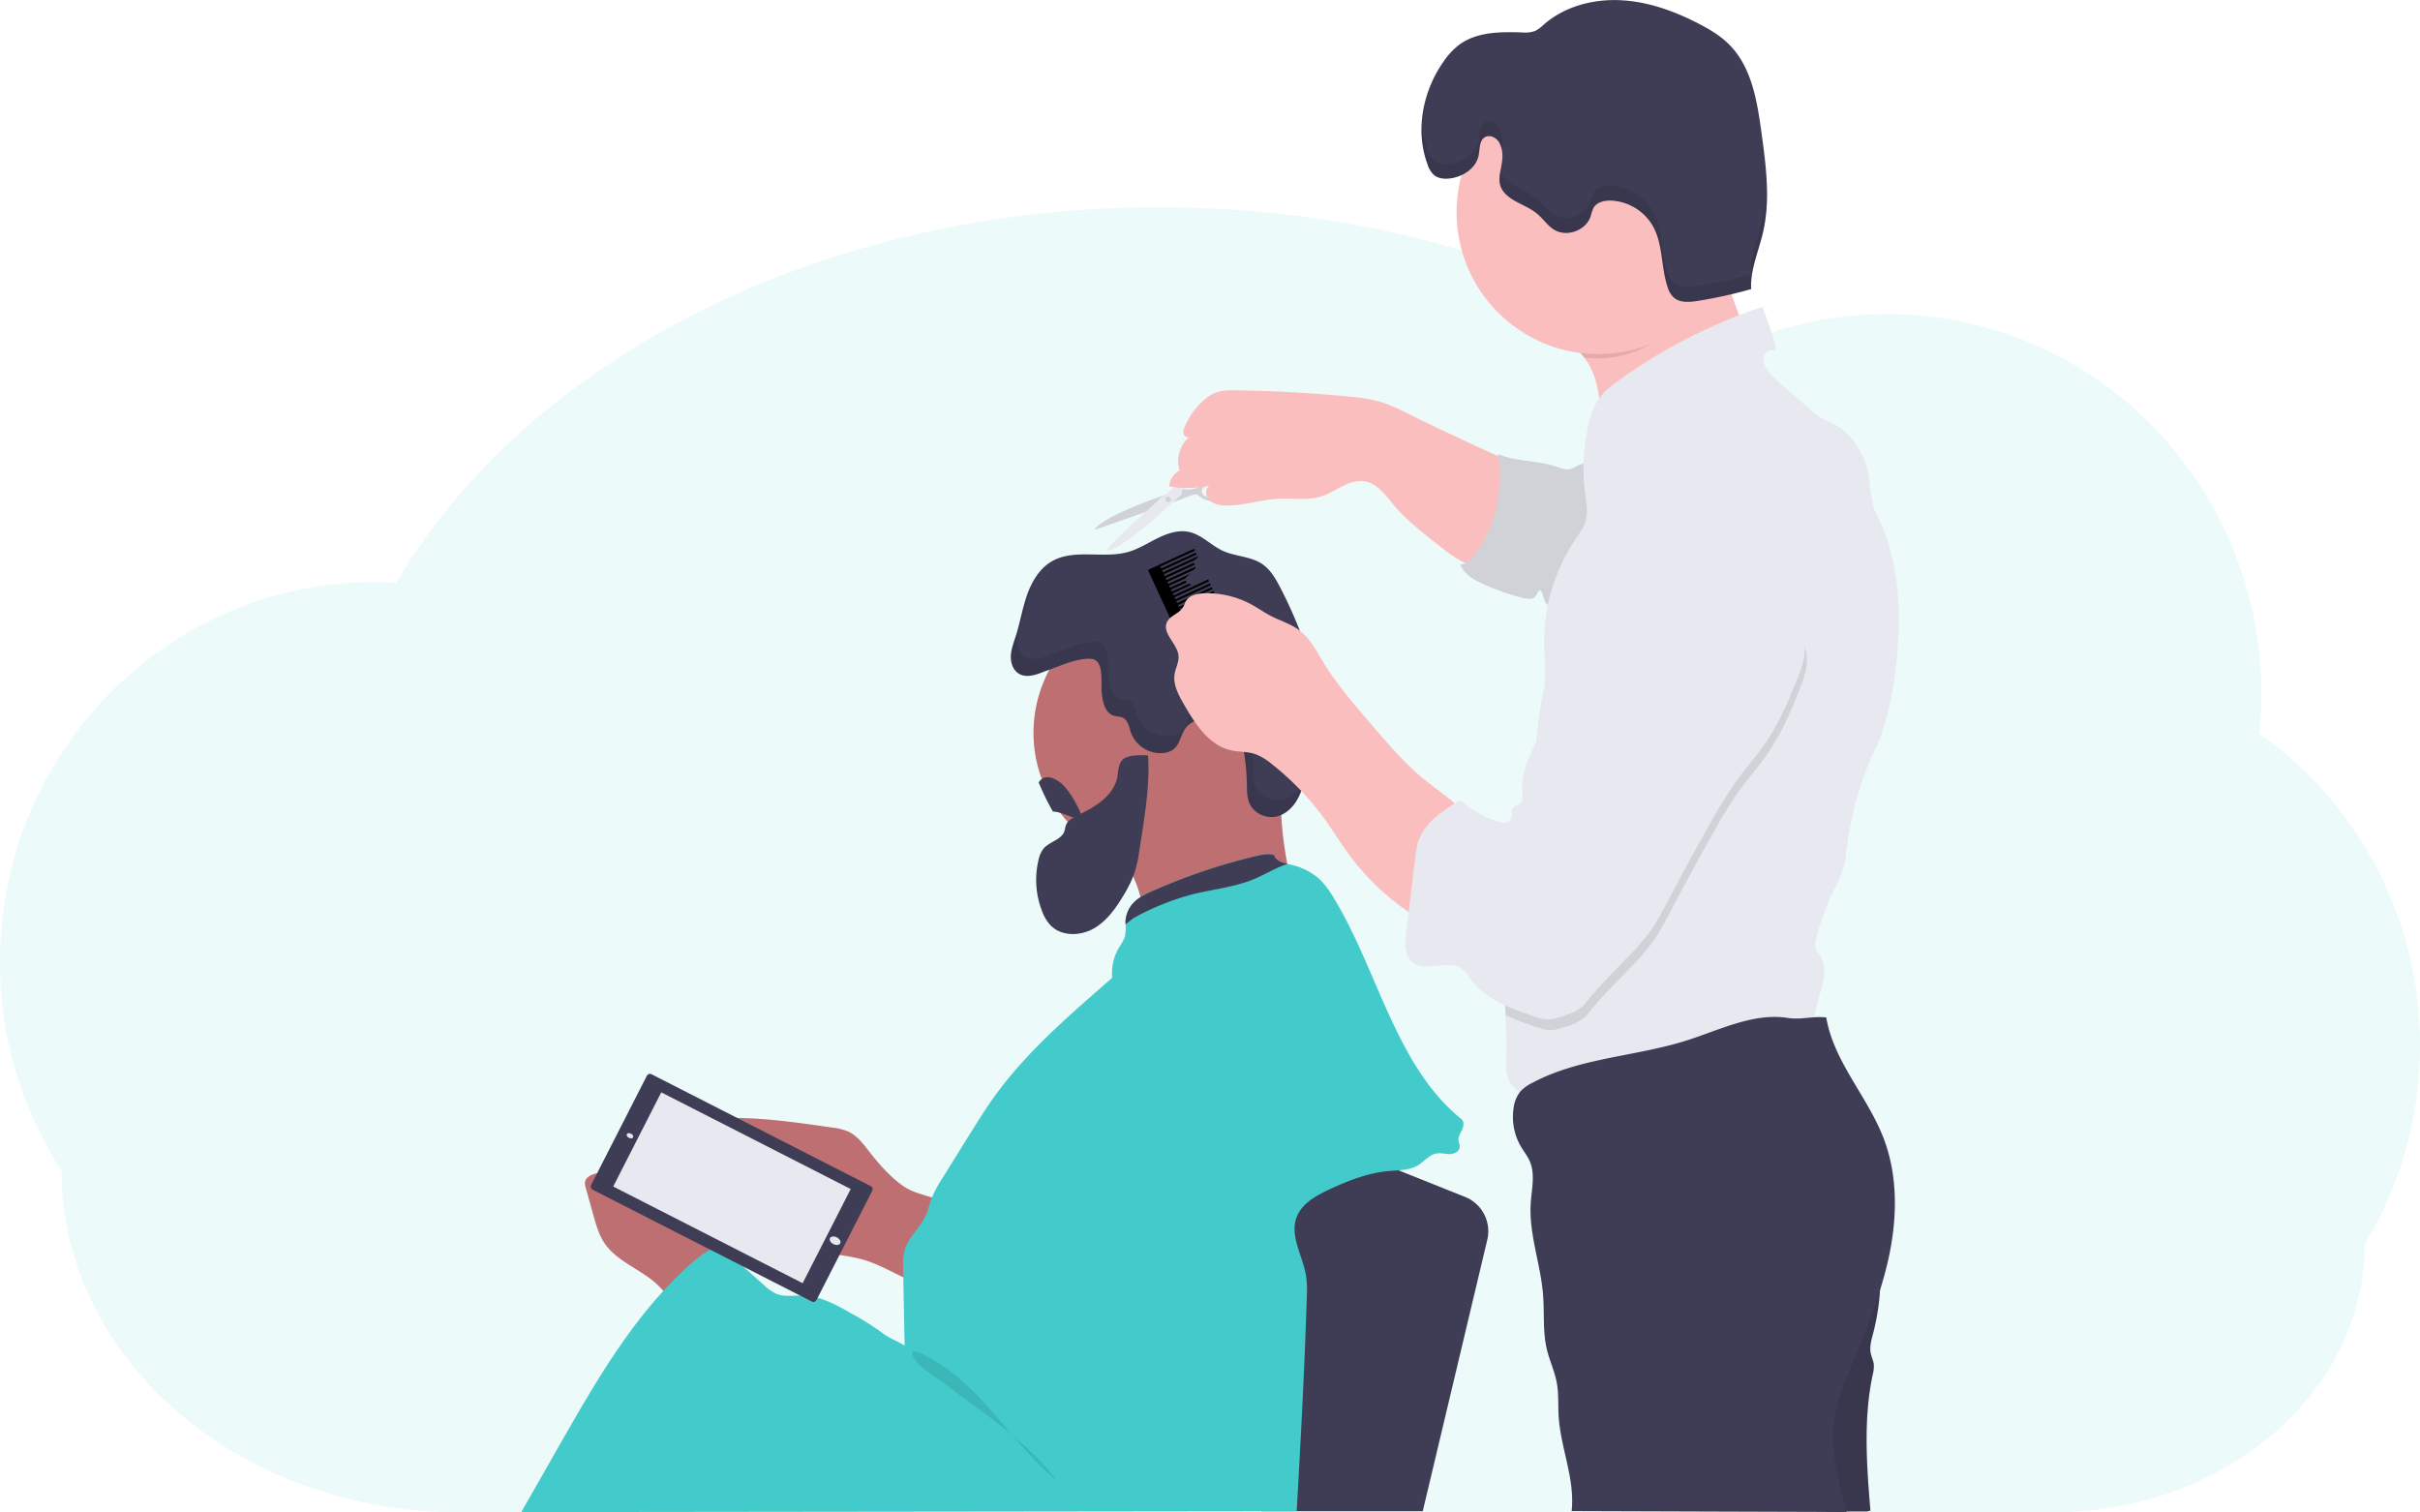 <svg id="ab6f8699-530a-465f-bc42-bb735d7a1b39" data-name="Layer 1" xmlns="http://www.w3.org/2000/svg" width="1144" height="714.9" viewBox="0 0 1144 714.9"><title>barber</title><path d="M1172,586.79a180,180,0,0,0-76-147.42,184.71,184.71,0,0,0,1-18.77c0-99.14-79.24-179.51-177-179.51a174.28,174.28,0,0,0-85.91,22.54c-69.19-45.52-159.52-73.07-258.34-73.07-160.79,0-299.1,72.95-360.46,177.55-3.41-.2-6.84-.31-10.3-.31-97.74,0-177,80.37-177,179.51A180.53,180.53,0,0,0,57.12,646h0c0,89.2,84.19,161.5,188,161.5H998.24c81.54,0,147.64-56.77,147.64-126.81h0A180.52,180.52,0,0,0,1172,586.79Z" transform="translate(-28 -92.59)" fill="#43cbcb" opacity="0.1"/><path d="M856.58,256.72c-7.54,3.18-15.1,6.37-22.12,10.57-3.19,1.9-6.25,4-9.53,5.73-3.53,1.88-7.28,3.3-11,4.82a245.21,245.21,0,0,0-29.84,14.62c.83-10.75-.74-22.43-7.17-30.81a27,27,0,0,0-3.14-3.46c-4.55-4.22-11-5.31-15.47-9,2.72-4.78,8.76-9.12,12.87-12.77q6.66-5.89,13.82-11.17a196.76,196.76,0,0,1,30.35-18.43c6.76-3.31,13.82-6.27,21.28-7.28a4.62,4.62,0,0,1,2.81.25c1.16.64,1.58,2.08,1.86,3.37,1.39,6.45,2.1,13.07,3.26,19.57a83.48,83.48,0,0,0,2.31,9.89,120.66,120.66,0,0,0,4.31,11.31Q853.89,250.32,856.58,256.72Z" transform="translate(-28 -92.59)" fill="#fbbebe"/><path d="M642.57,439A63,63,0,0,1,528.8,476.29,62.84,62.84,0,0,1,516.57,439a63,63,0,0,1,126,0Z" transform="translate(-28 -92.59)" fill="#be6f72"/><path d="M557,494.52c3.37,5.81,6.77,11.67,8.93,18s3,13.34,1.22,19.81c21.46-11.3,47-10.39,70.62-16.11a2.54,2.54,0,0,0,1.63-.86,2.59,2.59,0,0,0,0-2.08,172.89,172.89,0,0,1-5.63-56.2l-12.33,7.29a157.84,157.84,0,0,1-16.75,9c-8.15,3.57-16.8,5.73-25.31,8.23-6.74,2-20.12,4.59-24.36,10.48A11.9,11.9,0,0,1,557,494.52Z" transform="translate(-28 -92.59)" fill="#be6f72"/><path d="M522.29,409.8c-4.1,1.65-8.92,3.55-12.69,1.24-2.77-1.71-3.91-5.26-3.74-8.51s1.41-6.33,2.39-9.43c2-6.37,3.08-13,5.31-19.34s5.87-12.45,11.65-15.8c10.64-6.16,24.41-1.07,36.22-4.48,5-1.43,9.35-4.31,14-6.57s9.88-4,14.9-2.79c5.88,1.37,10.22,6.32,15.7,8.84,6,2.76,13.18,2.57,18.64,6.26,3.87,2.62,6.31,6.85,8.48,11a208.81,208.81,0,0,1,16.35,41.9,63.54,63.54,0,0,1,2.67,16c.05,6.94-1.83,13.74-3.69,20.44l-3,10.6c-1.11,4-2.25,8-4.35,11.62s-5.34,6.67-9.35,7.72c-5,1.29-10.82-1.21-13-5.89-1.34-2.9-1.28-6.22-1.35-9.41a104.74,104.74,0,0,0-2-18.6c-.62-3.07-1.45-6.26-3.54-8.58-2.7-3-7-4-11-4.07-4.68-.06-9.81,1.21-12.54,5-2.19,3.06-2.57,7.36-5.48,9.75a9.07,9.07,0,0,1-4.45,1.81,14.87,14.87,0,0,1-15.73-9.45c-.92-2.64-1.37-5.92-3.87-7.16-1.3-.65-2.85-.53-4.24-.95-4.26-1.29-5.38-6.69-5.77-11.12-.45-5.19,1.28-15.44-5.17-15.79C536.69,403.66,528.68,407.67,522.29,409.8Z" transform="translate(-28 -92.59)" fill="#3f3d56"/><path d="M537.4,478.09c-2.22,1.07-4.65,2.32-5.52,4.62-.34.9-.4,1.89-.71,2.81-1.41,4.07-6.91,4.87-9.75,8.11a12.77,12.77,0,0,0-2.51,5.61,40.68,40.68,0,0,0,1.76,24.24,19.56,19.56,0,0,0,4,6.6c5.08,5.18,13.84,5.08,20.17,1.55s10.7-9.72,14.41-16a55.68,55.68,0,0,0,4.91-10,61,61,0,0,0,2.43-10.89c2.22-14.41,5.12-30.39,4.12-45-3-.19-8.73-.4-11.38,1.48-3.32,2.36-2.4,7.12-3.6,10.57C552.89,470.09,544.65,474.47,537.4,478.09Z" transform="translate(-28 -92.59)" fill="#3f3d56"/><path d="M540,480c-3.75.23-10.47-3.92-14.23-3.71A117.11,117.11,0,0,1,519,462.43c2-2.87,5.22-3.57,10.09,0C533,465.18,538.4,474.69,540,480Z" transform="translate(-28 -92.59)" fill="#3f3d56"/><path d="M596.53,322c-4.07,2.15-6.59,2.25-8.6,1.82s-6,1.57-6,1.57c-35.25,12.06-36.64,17.75-36.64,17.75l40.81-14.41c7.85-3.44,8-2.23,8-2.23,6,5.64,13.64,1.82,13.64,1.82s10.57-5,7.46-9.81S600.61,319.89,596.53,322Zm17-.9s-3,8-13.79,6.7c0,0-5.3-.78-3.06-4.73,0,0,11-4.62,13.91-4.29S613.5,321.14,613.5,321.14Z" transform="translate(-28 -92.59)" fill="#e8e8f0"/><path d="M596.53,322c-4.07,2.15-6.59,2.25-8.6,1.82s-6,1.57-6,1.57c-35.25,12.06-36.64,17.75-36.64,17.75l40.81-14.41c7.85-3.44,8-2.23,8-2.23,6,5.64,13.64,1.82,13.64,1.82s10.57-5,7.46-9.81S600.61,319.89,596.53,322Zm17-.9s-3,8-13.79,6.7c0,0-5.3-.78-3.06-4.73,0,0,11-4.62,13.91-4.29S613.5,321.14,613.5,321.14Z" transform="translate(-28 -92.59)" opacity="0.1"/><path d="M598.77,299.7c-6.1.2-7.37,4.76-7.37,4.76a8.79,8.79,0,0,0-.57,10.53L580,325.76a10.89,10.89,0,0,0-5.06,4s-23.78,21-23.43,22.91c0,0,3.88,2,28.49-20.43l6.46-5.72s1.43-10.69,11.52-12.72c0,0,1,.44,1.53-1.94a11.34,11.34,0,0,1,2.23-3.07C603.08,307.55,604.87,299.49,598.77,299.7Zm1.71,7.23s-3.27,8.44-7.93,6-.13-8.07-.13-8.07C600.5,297,600.48,306.93,600.48,306.93Z" transform="translate(-28 -92.59)" fill="#e8e8f0"/><circle cx="552.21" cy="236.08" r="1.29" opacity="0.1"/><path d="M693.06,287.88a85.16,85.16,0,0,0-11.69-5.08A77.82,77.82,0,0,0,665,280q-26.26-2.5-52.68-2.9c-3.11,0-6.29-.07-9.24,1a19.71,19.71,0,0,0-7,4.59,34.85,34.85,0,0,0-8,11.58,5.14,5.14,0,0,0-.5,3.58c.4,1.16,2,1.93,2.91,1.11A14.91,14.91,0,0,0,585.61,315a9.11,9.11,0,0,0-4.87,7.5,47.69,47.69,0,0,0,21.86-1.06c-2.12-.54-4.31,1.45-4.44,3.63a5.94,5.94,0,0,0,3.31,5.25,13.29,13.29,0,0,0,6.36,1.26c8.47,0,16.71-2.87,25.16-3.24,6.46-.29,13.12.88,19.29-1,7.16-2.22,13.55-8.51,20.93-7.2,5.89,1.05,9.73,6.52,13.57,11.1,6.14,7.31,13.73,13.23,21.26,19.1,5.8,4.52,11.86,9.16,19.05,10.69a10.58,10.58,0,0,0,6.52-.31,11.13,11.13,0,0,0,4.24-4c7.75-11,7.76-24.85,7.31-37.74-.23-6.59-1.67-7.48-7.77-10.21Q726.77,304,716.23,299,704.59,293.56,693.06,287.88Z" transform="translate(-28 -92.59)" fill="#fbbebe"/><path d="M774.11,312.56a21.09,21.09,0,0,1-3.76,1.77c-2.19.52-4.42-.41-6.55-1.13-9-3-19-2.29-27.7-6a63,63,0,0,1-10.39,46.85c-1.8,2.56-4.17,5.18-7.29,5.38,1.39,4.27,5.67,6.85,9.73,8.77a104.46,104.46,0,0,0,20.24,7.14c2,.47,4.44.7,5.6-1,.7-1,1-2.71,2.23-2.65,1.88,2,1.26,6.1,3.86,7a5,5,0,0,0,2.47,0l5.8-1a10.63,10.63,0,0,0,4.88-1.68,9.56,9.56,0,0,0,2.23-2.84c6.5-11.07,9-23.88,10-36.53.49-6.28,1.1-12.94.67-19.24C785.73,312,778.81,310.37,774.11,312.56Z" transform="translate(-28 -92.59)" fill="#e8e8f0"/><path d="M774.11,312.56a21.09,21.09,0,0,1-3.76,1.77c-2.19.52-4.42-.41-6.55-1.13-9-3-19-2.29-27.7-6a63,63,0,0,1-10.39,46.85c-1.8,2.56-4.17,5.18-7.29,5.38,1.39,4.27,5.67,6.85,9.73,8.77a104.46,104.46,0,0,0,20.24,7.14c2,.47,4.44.7,5.6-1,.7-1,1-2.71,2.23-2.65,1.88,2,1.26,6.1,3.86,7a5,5,0,0,0,2.47,0l5.8-1a10.63,10.63,0,0,0,4.88-1.68,9.56,9.56,0,0,0,2.23-2.84c6.5-11.07,9-23.88,10-36.53.49-6.28,1.1-12.94.67-19.24C785.73,312,778.81,310.37,774.11,312.56Z" transform="translate(-28 -92.59)" opacity="0.1"/><path d="M438.88,636.93c-2.85-3.66-5.78-7.54-10-9.47a27.38,27.38,0,0,0-7.6-1.86c-14.07-2-28.17-4.08-42.37-4.47-4.64-.13-9.62,0-13.4,2.71-4.33,3.09-6,8.78-6.24,14.09a39.74,39.74,0,0,0,15.32,33c8.5,6.48,19.24,9.19,29.72,11.33,5.51,1.13,11.05,2.14,16.61,3s11.22,1.54,16.59,3.26c11.48,3.68,21.61,12,33.65,12.69a2.65,2.65,0,0,0,1.65-.28,2.8,2.8,0,0,0,1-1.7c2.65-9.35,11.84-31.74,0-38.28-6.19-3.41-13.06-3.56-19.12-7.89S443.48,642.84,438.88,636.93Z" transform="translate(-28 -92.59)" fill="#be6f72"/><path d="M337.79,699c-7.79-6.78-18.54-10.37-24.2-19-2.49-3.8-3.75-8.26-5-12.64l-3.68-13.22a6.89,6.89,0,0,1-.38-2.53c.28-2.76,3.53-4.07,6.27-4.5,14-2.18,28.58,3.46,39.06,13s17.21,22.7,21.16,36.34a3.41,3.41,0,0,1,.12,2.18,3.36,3.36,0,0,1-1.54,1.46c-5.06,3-11.86,7.37-17.77,8.29S342,702.62,337.79,699Z" transform="translate(-28 -92.59)" fill="#be6f72"/><path d="M679.57,642l41,16.41a17.47,17.47,0,0,1,10.51,20.26L700.57,807H624.29l13.28-146S666.57,637,679.57,642Z" transform="translate(-28 -92.59)" fill="#3f3d56"/><path d="M719.17,626.6c-.76,1.66-1.88,3.3-1.71,5.11.1,1.08.66,2.1.58,3.17-.16,2.1-2.59,3.27-4.69,3.29s-4.21-.66-6.28-.3c-3.4.58-5.7,3.71-8.64,5.52-4.1,2.52-9.22,2.37-14,2.8-10,.9-19.46,4.65-28.51,8.92-6.15,2.9-12.68,6.62-15,13-3.33,9,3.13,18.48,4.56,28a53.73,53.73,0,0,1,.28,9.66c-1.05,33.62-2.86,67.63-4.78,101.21l-366.56.43,18.05-31.63c17.6-30.85,35.67-62.28,62.22-85.87a55.9,55.9,0,0,1,13.14-8.84l21.29,19a21.42,21.42,0,0,0,5.85,4.13c4,1.63,8.48.7,12.77.84,8.25.27,15.79,4.48,22.95,8.59a131.73,131.73,0,0,1,15.12,9.59c2.82,2.16,6.89,3.51,9.83,5.5l-.69-35.9c-.07-3.24-.12-6.56.85-9.65,1.88-6,7.25-10.24,9.83-15.95,1.17-2.57,1.74-5.37,2.72-8a54.5,54.5,0,0,1,5.14-9.65l13.27-21.32c3.28-5.26,6.55-10.52,10.11-15.59,15.57-22.21,36.53-40,56.92-57.85a23.82,23.82,0,0,1,3.35-14.56,22.37,22.37,0,0,0,2.58-4.69,19.56,19.56,0,0,0,.37-6c0-.51,0-1,0-1.54a13.94,13.94,0,0,1,3.86-8.72c2.34-2.43,5.47-3.91,8.55-5.29A279.3,279.3,0,0,1,622,497.23c2.71-.64,5.58-1.24,8.25-.43.81,2.61,3.57,3.53,6.33,4.19l1.77.41a29.64,29.64,0,0,1,12.74,6.22c3.87,3.38,6.53,7.9,9.12,12.35,19.47,33.43,28.44,77.29,58.56,101.58C720.23,622.7,719.93,625,719.17,626.6Z" transform="translate(-28 -92.59)" fill="#43cbcb"/><path d="M842,216c-10.54,23.17-31.31,46-58.43,46a66,66,0,0,1-6.63-.33,27,27,0,0,0-3.14-3.46c-4.55-4.22-11-5.31-15.47-9,2.72-4.78,8.76-9.12,12.87-12.77q6.66-5.89,13.82-11.17a196.76,196.76,0,0,1,30.35-18.43c6.76-3.31,13.82-6.27,21.28-7.28a4.62,4.62,0,0,1,2.81.25c1.16.64,1.58,2.08,1.86,3.37C842.71,209.58,840.84,209.5,842,216Z" transform="translate(-28 -92.59)" opacity="0.1"/><circle cx="755.57" cy="100.4" r="67" fill="#fbbebe"/><path d="M923.1,415.82a121.77,121.77,0,0,1-5.68,23.79c-1,2.81-2.23,5.55-3.5,8.25-7.45,15.79-11.54,32.86-13.49,50.22a27.77,27.77,0,0,1-.75,4.05c-1.47,5.6-4.57,10.6-6.94,15.87a129.24,129.24,0,0,0-6,17.53,9.78,9.78,0,0,0-.56,4.71c.37,1.69,1.59,3,2.45,4.53,4.44,7.65-.69,17-2.42,25.66-.59,3-.85,6.26-2.8,8.6-1.66,2-4.24,2.92-6.69,3.76a757.3,757.3,0,0,1-106.94,27.84c-5.41,1-11,1.93-16.37.93s-10.72-4.32-12.56-9.5c-1.06-3-.88-6.26-.79-9.44.2-6.68,0-13.4-.36-20.13-1.16-22.15-3.79-44.38,2-65.6,1.73-6.26,4.17-12.3,6.13-18.49,3.83-12.07,4.82-24.55,5.78-37.07.79-10.32,1.56-20.68,3.87-30.86,1.72-7.59.58-15.48.48-23.26a87.59,87.59,0,0,1,15-50c1.73-2.55,3.63-5.07,4.54-8,1.28-4.2.4-8.71-.18-13.07a91.76,91.76,0,0,1,1.74-33.31,34,34,0,0,1,4.61-11.49c2.49-3.63,6.06-6.37,9.63-8.95a253,253,0,0,1,67.83-34.75c2.23,5.64,4.37,12.23,6.08,18,.23.78.39,1.77-.25,2.27s-1.3.23-2,.25a3.6,3.6,0,0,0-3.09,2.65,6.54,6.54,0,0,0,.38,4.24c1.36,3.5,4.29,6.11,7.11,8.58L883.54,286a34.71,34.71,0,0,0,5.53,4.22c1.78,1,3.72,1.71,5.55,2.63,7.34,3.71,12.41,10.94,15.24,18.66s1.55,17,5.24,24.33C927.36,360.14,927.26,388.89,923.1,415.82Z" transform="translate(-28 -92.59)" fill="#e8e8f0"/><path d="M913.78,670.08a107.22,107.22,0,0,1-.31,52.85c-.81,3.09-1.76,6.29-1.12,9.42.37,1.78,1.24,3.45,1.44,5.26a15.4,15.4,0,0,1-.53,4.9c-4.44,21-2.85,42.82-1.06,64.25-.76,0-1,.35-1.8.35H891.13c-.34-5.63-7.34-9.85-10.76-14.34A37.12,37.12,0,0,1,874,761.58c3-12,11.84-21.59,16.37-33.06,5-12.62,4.57-26.91,9.88-39.39C903.3,681.92,909,676.29,913.78,670.08Z" transform="translate(-28 -92.59)" fill="#3f3d56"/><path d="M913.78,670.08a107.22,107.22,0,0,1-.31,52.85c-.81,3.09-1.76,6.29-1.12,9.42.37,1.78,1.24,3.45,1.44,5.26a15.4,15.4,0,0,1-.53,4.9c-4.44,21-2.85,42.82-1.06,64.25-.76,0-1,.35-1.8.35H891.13c-.34-5.63-7.34-9.85-10.76-14.34A37.12,37.12,0,0,1,874,761.58c3-12,11.84-21.59,16.37-33.06,5-12.62,4.57-26.91,9.88-39.39C903.3,681.92,909,676.29,913.78,670.08Z" transform="translate(-28 -92.59)" opacity="0.1"/><path d="M873.34,573.83c-16.38-2.62-32.25,5.63-48.07,10.64-24.17,7.65-50.78,8.12-73.11,20.13a18.67,18.67,0,0,0-5.34,3.86,15.29,15.29,0,0,0-3.29,7.82A27.75,27.75,0,0,0,747,634.63c1.39,2.36,3.14,4.53,4.22,7.06,2.56,6,.85,12.92.41,19.48-1,14.65,4.68,28.91,5.82,43.55.68,8.63-.21,17.45,1.82,25.87,1.27,5.28,3.66,10.26,4.65,15.6s.56,10.56.89,15.84c.93,15.13,7.82,29.83,6.14,44.9l130,.43c-4.82-16.77-8.83-34.11-4.46-51a120.23,120.23,0,0,1,5.64-15.65c7.27-17.57,14.74-35.19,18.75-53.77s4.37-38.42-2.42-56.18c-7.56-19.8-23.63-36.27-27.13-57.17C885.33,572.79,879.35,574.79,873.34,573.83Z" transform="translate(-28 -92.59)" fill="#3f3d56"/><path d="M736.91,160.31c-1.26-2.64-4.83-4.38-7.23-2.71S727.59,163,727,166c-1.14,5.9-7,9.92-13,10.86-2.81.45-5.94.27-8.12-1.55a11.3,11.3,0,0,1-3-4.89c-6-16-2.35-34.68,7.47-48.64A34.23,34.23,0,0,1,718,113.6c8.27-6,19.33-6,29.56-5.68a14,14,0,0,0,6.15-.71,17,17,0,0,0,4.08-3c9.69-8.52,23.08-12.1,36-11.53s25.35,5,36.83,10.89c5.49,2.81,10.87,6,15.17,10.44,10.33,10.63,12.85,26.38,14.88,41.06,2.18,15.84,4.35,32.12.68,47.69-2.08,8.82-6,17.44-5.54,26.49a213.89,213.89,0,0,1-25.28,5.59c-4,.63-8.62,1-11.55-1.83a11.44,11.44,0,0,1-2.64-4.68c-3.17-9.37-2.11-20.07-6.9-28.73a24.1,24.1,0,0,0-19.77-12.18c-3.14-.11-6.71.66-8.32,3.35a20.67,20.67,0,0,0-1.42,4.12c-2.22,6.69-11.31,10-17.3,6.27-3-1.88-5.05-5-7.76-7.34-3.44-2.95-7.85-4.47-11.71-6.85C730.3,179,741.89,170.76,736.91,160.31Z" transform="translate(-28 -92.59)" fill="#3f3d56"/><path d="M636.62,501c-5.47,1.75-10.45,4.92-15.77,7.15-9.37,3.91-19.67,4.82-29.5,7.32a121.18,121.18,0,0,0-27.11,10.92c-.63.34-2.61,2-4.19,3.14,0-.51,0-1,0-1.54a13.94,13.94,0,0,1,3.86-8.72c2.34-2.43,5.47-3.91,8.55-5.29A279.3,279.3,0,0,1,622,497.23c2.71-.64,5.58-1.24,8.25-.43C631.1,499.41,633.86,500.33,636.62,501Z" transform="translate(-28 -92.59)" fill="#3f3d56"/><path d="M494.85,757.45c10.76,12,20.41,25.1,32.93,35.22-14.45-19.19-35.18-32-53.92-46.47-3.8-2.94-11.4-7.11-13.7-11.36-3.63-6.66,4.39-1.93,7.72-.12C478.28,740.37,487,748.71,494.85,757.45Z" transform="translate(-28 -92.59)" opacity="0.1"/><path d="M882,407.17c-.51,4.32-2.12,8.42-3.75,12.44-4,10-8.29,19.9-14.33,28.77-4.16,6.11-9.11,11.63-13.45,17.6a202,202,0,0,0-12.24,19.73Q828,503.83,818.29,522.25c-3.09,5.88-6.16,11.81-10.15,17.12a118,118,0,0,1-9,10.24c-7,7.38-14.19,14.2-20.45,22.2-3.1,4-8.27,5.54-13.1,6.9a17.82,17.82,0,0,1-5,.9,17.26,17.26,0,0,1-5-1.11,126.72,126.72,0,0,1-15.8-6c-1.16-22.15-3.79-44.38,2-65.6,1.73-6.26,4.17-12.3,6.13-18.49,3.83-12.07,4.82-24.55,5.78-37.07,1.19-2.51,2.46-5,3.69-7.42,8.34-16.48,15.37-34.63,13.2-53a99,99,0,0,1-1.15-10,37.68,37.68,0,0,1,2.05-12.07,66.74,66.74,0,0,1,38-41,21.27,21.27,0,0,1,9-2c4,.21,7.83,2.29,11.73,1.53,13.21,5.81,23.9,15.73,31.89,27.75s8.43,28.08,17.12,39.6C881.8,398.23,882.5,402.86,882,407.17Z" transform="translate(-28 -92.59)" opacity="0.1"/><polygon points="564.86 260.31 564.44 259.4 548.1 266.94 545.37 268.2 542.65 269.45 565.69 319.4 568.41 318.14 571.14 316.88 587.48 309.34 587.06 308.44 570.72 315.98 570.3 315.07 586.64 307.53 586.22 306.62 569.88 314.16 569.46 313.25 585.8 305.71 585.39 304.8 569.04 312.34 568.62 311.44 584.97 303.9 584.55 302.99 568.2 310.53 567.78 309.62 584.13 302.08 583.71 301.17 567.37 308.71 566.95 307.8 583.29 300.26 582.87 299.36 566.53 306.9 566.11 305.99 582.45 298.45 582.03 297.54 565.69 305.08 565.27 304.17 581.62 296.63 581.2 295.72 564.85 303.26 564.43 302.36 580.78 294.81 580.36 293.91 564.01 301.45 563.6 300.54 579.94 293 579.52 292.09 563.18 299.63 562.76 298.72 579.1 291.18 578.68 290.27 562.34 297.81 561.92 296.91 578.26 289.37 577.85 288.46 561.5 296 561.08 295.09 577.43 287.55 577.01 286.64 560.66 294.18 560.25 293.27 576.59 285.74 576.17 284.83 559.83 292.37 559.41 291.46 575.75 283.92 575.33 283.01 558.99 290.55 558.57 289.64 574.91 282.1 574.5 281.19 558.15 288.74 557.73 287.83 574.08 280.29 573.66 279.38 557.31 286.92 556.89 286.01 573.24 278.47 572.82 277.56 556.48 285.1 556.06 284.19 572.4 276.65 571.98 275.75 555.64 283.29 555.22 282.38 571.56 274.84 571.14 273.93 554.8 281.47 554.38 280.56 570.73 273.02 570.31 272.12 553.96 279.65 553.54 278.75 569.89 271.21 569.47 270.3 553.12 277.84 552.71 276.93 569.05 269.39 568.63 268.48 552.29 276.02 551.87 275.11 568.21 267.57 567.79 266.67 551.45 274.21 551.03 273.3 567.37 265.76 566.96 264.85 550.61 272.39 550.19 271.48 566.54 263.94 566.12 263.03 549.77 270.57 549.35 269.67 565.7 262.13 565.28 261.22 548.93 268.76 548.52 267.85 564.86 260.31"/><path d="M644.16,462.76c-2.11,3.57-5.34,6.67-9.35,7.72-5,1.29-10.82-1.21-13-5.89-1.34-2.9-1.28-6.22-1.35-9.41a104.74,104.74,0,0,0-2-18.6c-.62-3.07-1.45-6.26-3.54-8.58-2.7-3-7-4-11-4.07-4.68-.06-9.81,1.21-12.54,5-2.19,3.06-2.57,7.36-5.48,9.75a9.07,9.07,0,0,1-4.45,1.81,14.87,14.87,0,0,1-15.73-9.45c-.92-2.64-1.37-5.92-3.87-7.16-1.3-.65-2.85-.53-4.24-.95-4.26-1.29-5.38-6.69-5.77-11.12-.45-5.19,1.28-15.44-5.17-15.79-6.9-.38-14.91,3.63-21.3,5.76-4.1,1.65-8.92,3.55-12.69,1.24-2.77-1.71-3.91-5.26-3.74-8.51s1.41-6.33,2.39-9.43c1.68-5.24,2.69-10.68,4.23-16a47.48,47.48,0,0,0-1.93,4.62c-2.22,6.31-3.26,13-5.3,19.34-1,3.1-2.22,6.18-2.39,9.43s1,6.8,3.74,8.51c3.77,2.31,8.59.41,12.69-1.24,6.39-2.13,14.4-6.14,21.3-5.76,6.45.35,4.72,10.6,5.17,15.79.39,4.43,1.51,9.83,5.77,11.12,1.39.42,2.94.3,4.24.95,2.5,1.24,3,4.52,3.87,7.16a14.87,14.87,0,0,0,15.73,9.45,9.07,9.07,0,0,0,4.45-1.81c2.91-2.39,3.29-6.69,5.48-9.75,2.73-3.81,7.86-5.08,12.54-5,4,.06,8.35,1.06,11,4.07,2.09,2.32,2.92,5.51,3.54,8.58a104.74,104.74,0,0,1,2,18.6c.07,3.19,0,6.51,1.35,9.41,2.17,4.68,8,7.18,13,5.89,4-1.05,7.24-4.15,9.35-7.72a40,40,0,0,0,3.68-9.24C644.62,461.94,644.4,462.35,644.16,462.76Z" transform="translate(-28 -92.59)" opacity="0.1"/><path d="M695.6,456.12c-8-7.68-15.23-16.18-22.41-24.66-6.88-8.11-13.78-16.26-19.32-25.33-3.43-5.61-6.49-11.73-11.76-15.66-4-3-8.89-4.4-13.31-6.69-3.18-1.65-6.11-3.74-9.25-5.45a44,44,0,0,0-22.34-5.27c-3.23.11-6.9.86-8.56,3.64-.57.95-.84,2.06-1.42,3-1.79,3-6.1,3.85-7.57,7-2.48,5.3,5,10.17,5.47,16,.22,2.92-1.39,5.64-1.86,8.53-.8,5,1.79,9.77,4.29,14.13,5.35,9.34,11.86,19.57,22.37,21.92,3.72.83,7.65.56,11.28,1.74a26.68,26.68,0,0,1,8,4.77A131,131,0,0,1,655.05,481c3.38,4.77,6.44,9.75,9.85,14.49a117.8,117.8,0,0,0,41.57,35.74l12.27-39c1.89-6,3.38-14.23-2-18.91C710,467.25,702.23,462.46,695.6,456.12Z" transform="translate(-28 -92.59)" fill="#fbbebe"/><path d="M829.17,322.42c-3.9.75-7.77-1.32-11.73-1.53a21.21,21.21,0,0,0-9,2,66.78,66.78,0,0,0-38,41A38.06,38.06,0,0,0,768.42,376c.06,3.35.76,6.65,1.15,10,2.17,18.34-4.86,36.5-13.19,53-4.61,9.11-9.81,18.72-8.72,28.87.14,1.36.36,2.89-.47,4-1,1.32-3.16,1.39-4.09,2.78s-.08,3.49-.82,5.06c-1,2.22-4.26,1.95-6.59,1.16a53,53,0,0,1-17.43-9.9c-8.31,4.85-17.2,10.63-19.93,19.85A44.05,44.05,0,0,0,697,498l-4.29,35.8c-.57,4.74-.85,10.3,2.73,13.46,6.17,5.46,17.16-1.61,23.76,3.33,1.69,1.26,2.79,3.14,4,4.85,7.21,9.89,19.62,14.24,31.26,18a17.57,17.57,0,0,0,5,1.1,17,17,0,0,0,5-.9c4.84-1.36,10-2.94,13.1-6.89,6.27-8,13.46-14.82,20.46-22.2a121.26,121.26,0,0,0,9-10.24c4-5.32,7.06-11.25,10.15-17.13q9.69-18.42,19.92-36.54A201.75,201.75,0,0,1,849.44,461c4.35-6,9.29-11.5,13.45-17.6,6-8.88,10.31-18.82,14.33-28.77,1.63-4,3.24-8.13,3.76-12.44s-.18-8.94-2.8-12.41c-8.69-11.53-9.12-27.58-17.11-39.6S842.39,328.22,829.17,322.42Z" transform="translate(-28 -92.59)" fill="#e8e8f0"/><path d="M593.13,357a1.89,1.89,0,0,0-.86,1.35c0,.5.41.89.63,1.34.61,1.28-.37,2.76-1.49,3.64s-2.48,1.56-3.09,2.85a1,1,0,0,0-.12.56,1.2,1.2,0,0,0,.44.66,5.45,5.45,0,0,0,2.47,1.62c1.53.32,3-.69,4.3-1.52a23.28,23.28,0,0,1,4.48-2.2,4.37,4.37,0,0,0,1.35-.67,3,3,0,0,0,.87-1.86c.34-2.51-1-4.92-2.53-7C597.74,353.32,594.7,355.65,593.13,357Z" transform="translate(-28 -92.59)" fill="#3f3d56"/><rect x="314.13" y="623.51" width="119.62" height="61.27" rx="1.54" transform="translate(310.2 -191.08) rotate(27.04)" fill="#3f3d56"/><rect x="323.8" y="629.09" width="100.54" height="49.98" transform="translate(310.19 -191.14) rotate(27.04)" fill="#e8e8f0"/><ellipse cx="325.81" cy="629.44" rx="1.09" ry="1.65" transform="translate(-410.95 540.95) rotate(-62.96)" fill="#e6e8ec"/><ellipse cx="422.77" cy="679.06" rx="1.79" ry="2.72" transform="translate(-402.25 654.38) rotate(-62.96)" fill="#e6e8ec"/><g opacity="0.1"><path d="M861.33,195.72c-2.08,8.82-6,17.44-5.54,26.49a213.89,213.89,0,0,1-25.28,5.59c-4,.63-8.62,1-11.55-1.83a11.44,11.44,0,0,1-2.64-4.68c-3.17-9.37-2.11-20.07-6.9-28.73a24.1,24.1,0,0,0-19.77-12.18c-3.14-.11-6.71.66-8.32,3.35a20.67,20.67,0,0,0-1.42,4.12c-2.22,6.69-11.31,10-17.3,6.27-3-1.88-5.05-5-7.76-7.34-3.44-2.95-7.85-4.47-11.71-6.85-3.48-2.14-5.15-4.3-5.86-6.53-.88,4.81-1.13,9.23,5.86,13.53,3.86,2.38,8.27,3.9,11.71,6.85,2.71,2.32,4.72,5.46,7.76,7.34,6,3.71,15.08.42,17.3-6.27a20.67,20.67,0,0,1,1.42-4.12c1.61-2.69,5.18-3.46,8.32-3.35a24.1,24.1,0,0,1,19.77,12.18c4.79,8.66,3.73,19.36,6.9,28.73A11.44,11.44,0,0,0,819,233c2.93,2.8,7.56,2.46,11.55,1.83a213.89,213.89,0,0,0,25.28-5.59c-.49-9.05,3.46-17.67,5.54-26.49a84,84,0,0,0,1.91-22A77.18,77.18,0,0,1,861.33,195.72Z" transform="translate(-28 -92.59)"/><path d="M737.88,163.11a15.63,15.63,0,0,0-1-9.8c-1.26-2.64-4.83-4.38-7.23-2.71S727.59,156,727,159c-1.14,5.9-7,9.92-13,10.86-2.81.45-5.94.27-8.12-1.55a11.3,11.3,0,0,1-3-4.89,46.46,46.46,0,0,1-2.77-12.94,47.64,47.64,0,0,0,2.77,19.94,11.3,11.3,0,0,0,3,4.89c2.18,1.82,5.31,2,8.12,1.55,5.93-.94,11.82-5,13-10.86.57-3,.18-6.63,2.66-8.35s6,.07,7.23,2.71A13.52,13.52,0,0,1,737.88,163.11Z" transform="translate(-28 -92.59)"/></g></svg>